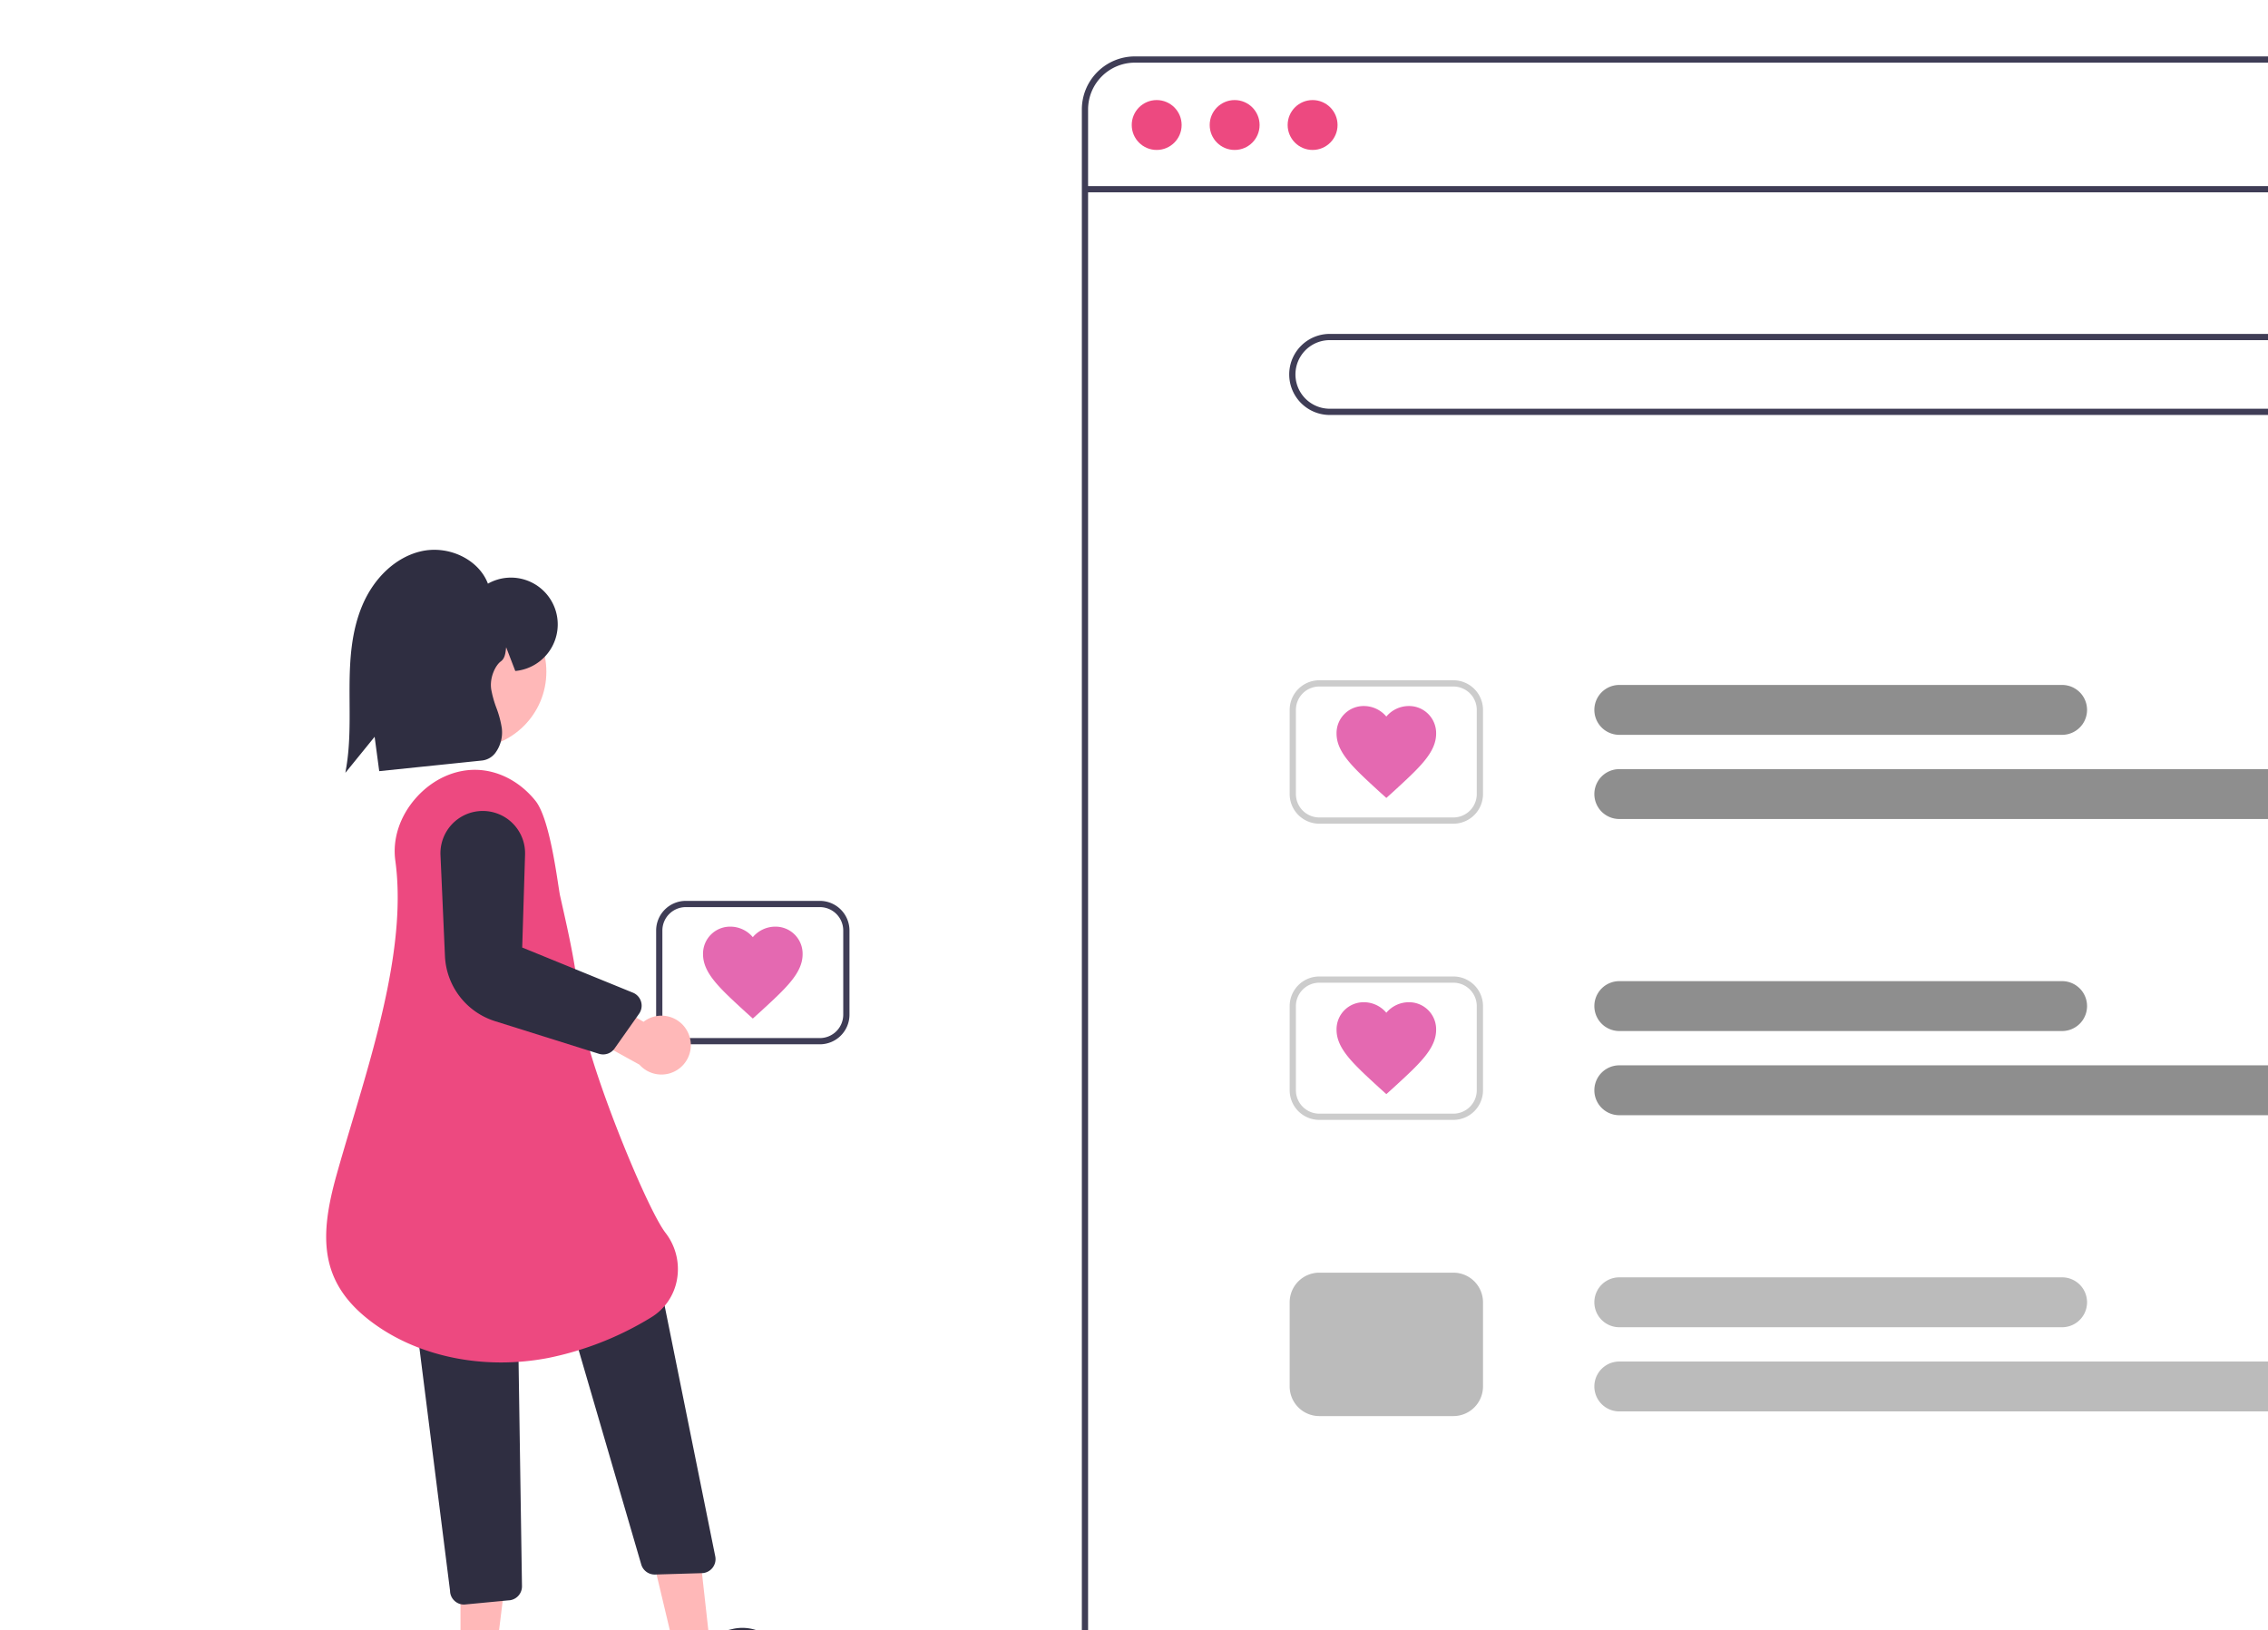 <?xml version="1.0" encoding="UTF-8" standalone="no"?>
<!-- Created with Inkscape (http://www.inkscape.org/) -->

<svg
   width="830.44"
   height="596.984"
   viewBox="0 0 219.721 157.952"
   version="1.1"
   id="svg1"
   xml:space="preserve"
   xmlns="http://www.w3.org/2000/svg"
   xmlns:svg="http://www.w3.org/2000/svg"><defs
     id="defs1" /><g
     id="g1"
     transform="matrix(0.265,0,0,0.265,-17185.332,-3470.855)"><g
       id="g573-7-7"
       transform="matrix(1.14,0,0,1.14,64952.436,13118.192)"><path
         d="m 947.173,711.205 h -437 a 17.019,17.019 0 0 1 -17,-17 v -489 a 17.019,17.019 0 0 1 17,-17 h 437 a 17.019,17.019 0 0 1 17,17 v 489 a 17.019,17.019 0 0 1 -17,17 z m -437,-521 a 15.017,15.017 0 0 0 -15,15 v 489 a 15.017,15.017 0 0 0 15,15 h 437 a 15.017,15.017 0 0 0 15,-15 v -489 a 15.017,15.017 0 0 0 -15,-15 z"
         transform="translate(-235.827,-188.205)"
         fill="#3f3d56"
         id="path549-6-8" /><rect
         x="258.346"
         y="41.59"
         width="469"
         height="2"
         fill="#3f3d56"
         id="rect549-4-6" /><circle
         cx="281.346"
         cy="22"
         r="8"
         fill="#ed4980"
         id="circle549-9-4" /><circle
         cx="306.346"
         cy="22"
         r="8"
         fill="#ed4980"
         id="circle550-4-4" /><circle
         cx="331.346"
         cy="22"
         r="8"
         fill="#ed4980"
         id="circle551-7-9" /><path
         d="m 884.673,303.205 h -312 a 13,13 0 0 1 0,-26 h 312 a 13,13 0 0 1 0,26 z m -312,-24 a 11,11 0 0 0 0,22 h 312 a 11,11 0 0 0 0,-22 z"
         transform="translate(-235.827,-188.205)"
         fill="#3f3d56"
         id="path551-5-2" /><path
         d="m 807.528,405.795 h -142 a 8,8 0 0 1 0,-16 h 142 a 8,8 0 0 1 0,16 z"
         transform="translate(-235.827,-188.205)"
         fill="#cccccc"
         id="path552-7-0"
         style="fill:#8e8e8e;fill-opacity:1" /><path
         d="m 889.528,432.795 h -224 a 8,8 0 0 1 0,-16 h 224 a 8,8 0 0 1 0,16 z"
         transform="translate(-235.827,-188.205)"
         fill="#cccccc"
         id="path553-9-7"
         style="fill:#8e8e8e;fill-opacity:1" /><path
         d="m 612.319,434.295 h -43 a 9.511,9.511 0 0 1 -9.5,-9.5 v -27 a 9.511,9.511 0 0 1 9.5,-9.5 h 43 a 9.511,9.511 0 0 1 9.5,9.5 v 27 a 9.511,9.511 0 0 1 -9.5,9.5 z m -43,-44 a 7.508,7.508 0 0 0 -7.5,7.5 v 27 a 7.508,7.508 0 0 0 7.5,7.5 h 43 a 7.508,7.508 0 0 0 7.5,-7.5 v -27 a 7.508,7.508 0 0 0 -7.5,-7.5 z"
         transform="translate(-235.827,-188.205)"
         fill="#cccccc"
         id="path554-2-2" /><path
         d="m 807.528,500.795 h -142 a 8,8 0 0 1 0,-16 h 142 a 8,8 0 0 1 0,16 z"
         transform="translate(-235.827,-188.205)"
         fill="#cccccc"
         id="path555-2-5"
         style="fill:#8e8e8e;fill-opacity:1" /><path
         d="m 889.528,527.795 h -224 a 8,8 0 1 1 0,-16 h 224 a 8,8 0 0 1 0,16 z"
         transform="translate(-235.827,-188.205)"
         fill="#cccccc"
         id="path556-0-3"
         style="fill:#8e8e8e;fill-opacity:1" /><path
         d="m 612.319,529.295 h -43 a 9.511,9.511 0 0 1 -9.5,-9.5 v -27 a 9.511,9.511 0 0 1 9.5,-9.5 h 43 a 9.511,9.511 0 0 1 9.5,9.5 v 27 a 9.511,9.511 0 0 1 -9.5,9.5 z m -43,-44 a 7.508,7.508 0 0 0 -7.5,7.5 v 27 a 7.508,7.508 0 0 0 7.5,7.5 h 43 a 7.508,7.508 0 0 0 7.5,-7.5 v -27 a 7.508,7.508 0 0 0 -7.5,-7.5 z"
         transform="translate(-235.827,-188.205)"
         fill="#cccccc"
         id="path557-5-8" /><path
         d="m 807.528,595.795 h -142 a 8,8 0 0 1 0,-16 h 142 a 8,8 0 0 1 0,16 z"
         transform="translate(-235.827,-188.205)"
         fill="#f2f2f2"
         id="path558-9-4"
         style="fill:#bbbbbb;fill-opacity:1" /><path
         d="m 889.528,622.795 h -224 a 8,8 0 0 1 0,-16 h 224 a 8,8 0 0 1 0,16 z"
         transform="translate(-235.827,-188.205)"
         fill="#f2f2f2"
         id="path559-8-8"
         style="fill:#bbbbbb;fill-opacity:1" /><path
         d="m 612.319,624.295 h -43 a 9.511,9.511 0 0 1 -9.5,-9.5 v -27 a 9.511,9.511 0 0 1 9.5,-9.5 h 43 a 9.511,9.511 0 0 1 9.5,9.5 v 27 a 9.511,9.511 0 0 1 -9.5,9.5 z"
         transform="translate(-235.827,-188.205)"
         fill="#f2f2f2"
         id="path560-3-1"
         style="fill:#bbbbbb;fill-opacity:1" /><path
         d="m 590.819,426.034 -2.315,-2.089 c -8.223,-7.549 -13.651,-12.449 -13.651,-18.553 a 8.683,8.683 0 0 1 8.782,-8.835 9.445,9.445 0 0 1 7.185,3.373 9.445,9.445 0 0 1 7.185,-3.373 8.683,8.683 0 0 1 8.782,8.835 c 0,6.104 -5.429,11.004 -13.651,18.553 z"
         transform="translate(-235.827,-188.205)"
         fill="#ed4980"
         id="path561-8-1"
         style="fill:#e469b1;fill-opacity:1" /><path
         d="m 590.819,521.034 -2.315,-2.089 c -8.223,-7.549 -13.651,-12.449 -13.651,-18.553 a 8.683,8.683 0 0 1 8.782,-8.835 9.445,9.445 0 0 1 7.185,3.373 9.445,9.445 0 0 1 7.185,-3.373 8.683,8.683 0 0 1 8.782,8.835 c 0,6.104 -5.429,11.004 -13.651,18.553 z"
         transform="translate(-235.827,-188.205)"
         fill="#ed4980"
         id="path562-6-7"
         style="fill:#e469b1;fill-opacity:1" /><path
         d="m 409.157,505.052 h -43 a 9.511,9.511 0 0 1 -9.5,-9.5 v -27 a 9.511,9.511 0 0 1 9.5,-9.5 h 43 a 9.511,9.511 0 0 1 9.5,9.5 v 27 a 9.511,9.511 0 0 1 -9.5,9.5 z m -43,-44 a 7.508,7.508 0 0 0 -7.5,7.5 v 27 a 7.508,7.508 0 0 0 7.5,7.5 h 43 a 7.508,7.508 0 0 0 7.5,-7.5 v -27 a 7.508,7.508 0 0 0 -7.5,-7.5 z"
         transform="translate(-235.827,-188.205)"
         fill="#3f3d56"
         id="path563-1-6" /><path
         d="m 387.657,496.791 -2.315,-2.089 c -8.223,-7.549 -13.651,-12.449 -13.651,-18.553 a 8.683,8.683 0 0 1 8.782,-8.835 9.445,9.445 0 0 1 7.185,3.373 9.445,9.445 0 0 1 7.185,-3.373 8.683,8.683 0 0 1 8.782,8.835 c 0,6.104 -5.429,11.004 -13.651,18.553 z"
         transform="translate(-235.827,-188.205)"
         fill="#ed4980"
         id="path564-2-1"
         style="fill:#e469b1;fill-opacity:1" /><polygon
         points="116.76,469.207 126.965,512.106 138.087,509.46 133.175,465.302 "
         fill="#ffb8b8"
         id="polygon564-8-1" /><path
         d="m 360.771,693.354 h 35.93 v 13.882 h -22.048 a 13.882,13.882 0 0 1 -13.882,-13.882 v 0 z"
         transform="rotate(166.619,271.861,592.361)"
         fill="#2f2e41"
         id="path565-3-3" /><path
         d="m 351.875,671.877 -24.155,-82.786 30.185,-7.487 17.708,87.676 a 4.5,4.5 0 0 1 -4.277,5.389 l -15.007,0.446 c -0.045,10e-4 -0.09,0.002 -0.135,0.002 a 4.501,4.501 0 0 1 -4.319,-3.24 z"
         transform="translate(-235.827,-188.205)"
         fill="#2f2e41"
         id="path566-0-5" /><polygon
         points="58.086,468.289 58.09,512.384 69.522,512.383 74.959,468.287 "
         fill="#ffb8b8"
         id="polygon566-6-6" /><path
         d="m 291.467,697.321 h 35.93 v 13.882 h -22.048 a 13.882,13.882 0 0 1 -13.882,-13.882 v 0 z"
         transform="rotate(179.995,191.523,610.154)"
         fill="#2f2e41"
         id="path567-3-6" /><path
         d="m 291.909,683.456 a 4.415,4.415 0 0 1 -1.344,-3.129 l -10.416,-82.585 a 4.506,4.506 0 0 1 4.467,-4.522 l 23.248,-0.168 h 0.033 a 4.512,4.512 0 0 1 4.499,4.431 l 1.236,81.355 a 4.497,4.497 0 0 1 -4.396,4.566 l -14.113,1.341 c -0.022,4.9e-4 -0.043,4.9e-4 -0.065,4.9e-4 a 4.468,4.468 0 0 1 -3.15,-1.288 z"
         transform="translate(-235.827,-188.205)"
         fill="#2f2e41"
         id="path568-1-6" /><circle
         cx="61.065"
         cy="197.348"
         r="24.561"
         fill="#ffb8b8"
         id="circle568-1-2" /><path
         d="M 264.534,593.427 C 248.554,580.941 248.723,566.374 254.176,546.917 c 1.536,-5.481 3.194,-11.036 4.949,-16.917 8.155,-27.325 17.398,-58.296 13.889,-83.868 l 0.495,-0.068 -0.495,0.068 c -0.961,-7.004 1.489,-14.371 6.721,-20.212 5.233,-5.842 12.276,-9.079 19.355,-8.896 7.067,0.188 13.94,3.801 18.854,9.913 4.891,6.082 7.225,27.466 7.917,30.531 3.177,14.067 5.094,22.558 6.469,36.103 1.626,16.013 21.103,63.891 27.309,71.92 a 19,19 0 0 1 3.677,15.133 17.805,17.805 0 0 1 -8.455,12.135 101.648,101.648 0 0 1 -32.706,12.871 80.174,80.174 0 0 1 -15.227,1.465 c -15.857,0 -31.008,-4.771 -42.393,-13.667 z"
         transform="translate(-235.827,-188.205)"
         fill="#ed4980"
         id="path569-2-5" /><path
         d="m 366.672,500.894 a 9.377,9.377 0 0 0 -14.048,-3.063 l -18.611,-10.62 -9.212,9.736 26.493,14.628 a 9.428,9.428 0 0 0 15.379,-10.682 z"
         transform="translate(-235.827,-188.205)"
         fill="#ffb8b8"
         id="path570-6-1" /><path
         d="m 338.3,508.093 -33.357,-10.479 a 22.961,22.961 0 0 1 -16.009,-20.828 l -1.435,-32.411 a 13.571,13.571 0 1 1 27.123,-0.183 l -0.917,29.82 35.502,14.479 a 4.5,4.5 0 0 1 1.978,6.76 l -7.857,11.143 a 4.488,4.488 0 0 1 -5.027,1.7 z"
         transform="translate(-235.827,-188.205)"
         fill="#2f2e41"
         id="path571-0-3" /><path
         d="m 257.309,416.116 c 1.122,-6.731 1.081,-13.708 1.041,-20.455 -0.011,-1.832 -0.022,-3.663 -0.011,-5.49 0.052,-8.494 0.579,-17.496 4.052,-25.784 3.779,-9.02 10.778,-15.533 18.721,-17.422 8.956,-2.133 18.673,2.582 21.599,10.345 a 15.007,15.007 0 1 1 9.149,27.969 l -0.375,0.033 -2.927,-7.605 c -0.017,0.133 -0.033,0.268 -0.049,0.404 -0.186,1.577 -0.379,3.208 -1.681,4.149 v 0 c -1.625,1.176 -3.65,5.045 -3.058,8.966 a 33.802,33.802 0 0 0 1.642,5.881 32.277,32.277 0 0 1 1.742,6.479 11.065,11.065 0 0 1 -2.072,8.014 6.186,6.186 0 0 1 -4.239,2.432 l -32.988,3.411 -1.475,-11.019 -9.383,11.557 z"
         transform="translate(-235.827,-188.205)"
         fill="#2f2e41"
         id="path572-0-2" /><path
         d="m 428.827,711.795 h -192 a 1,1 0 0 1 0,-2 h 192 a 1,1 0 0 1 0,2 z"
         transform="translate(-235.827,-188.205)"
         fill="#cccccc"
         id="path573-0-2" /></g></g></svg>
